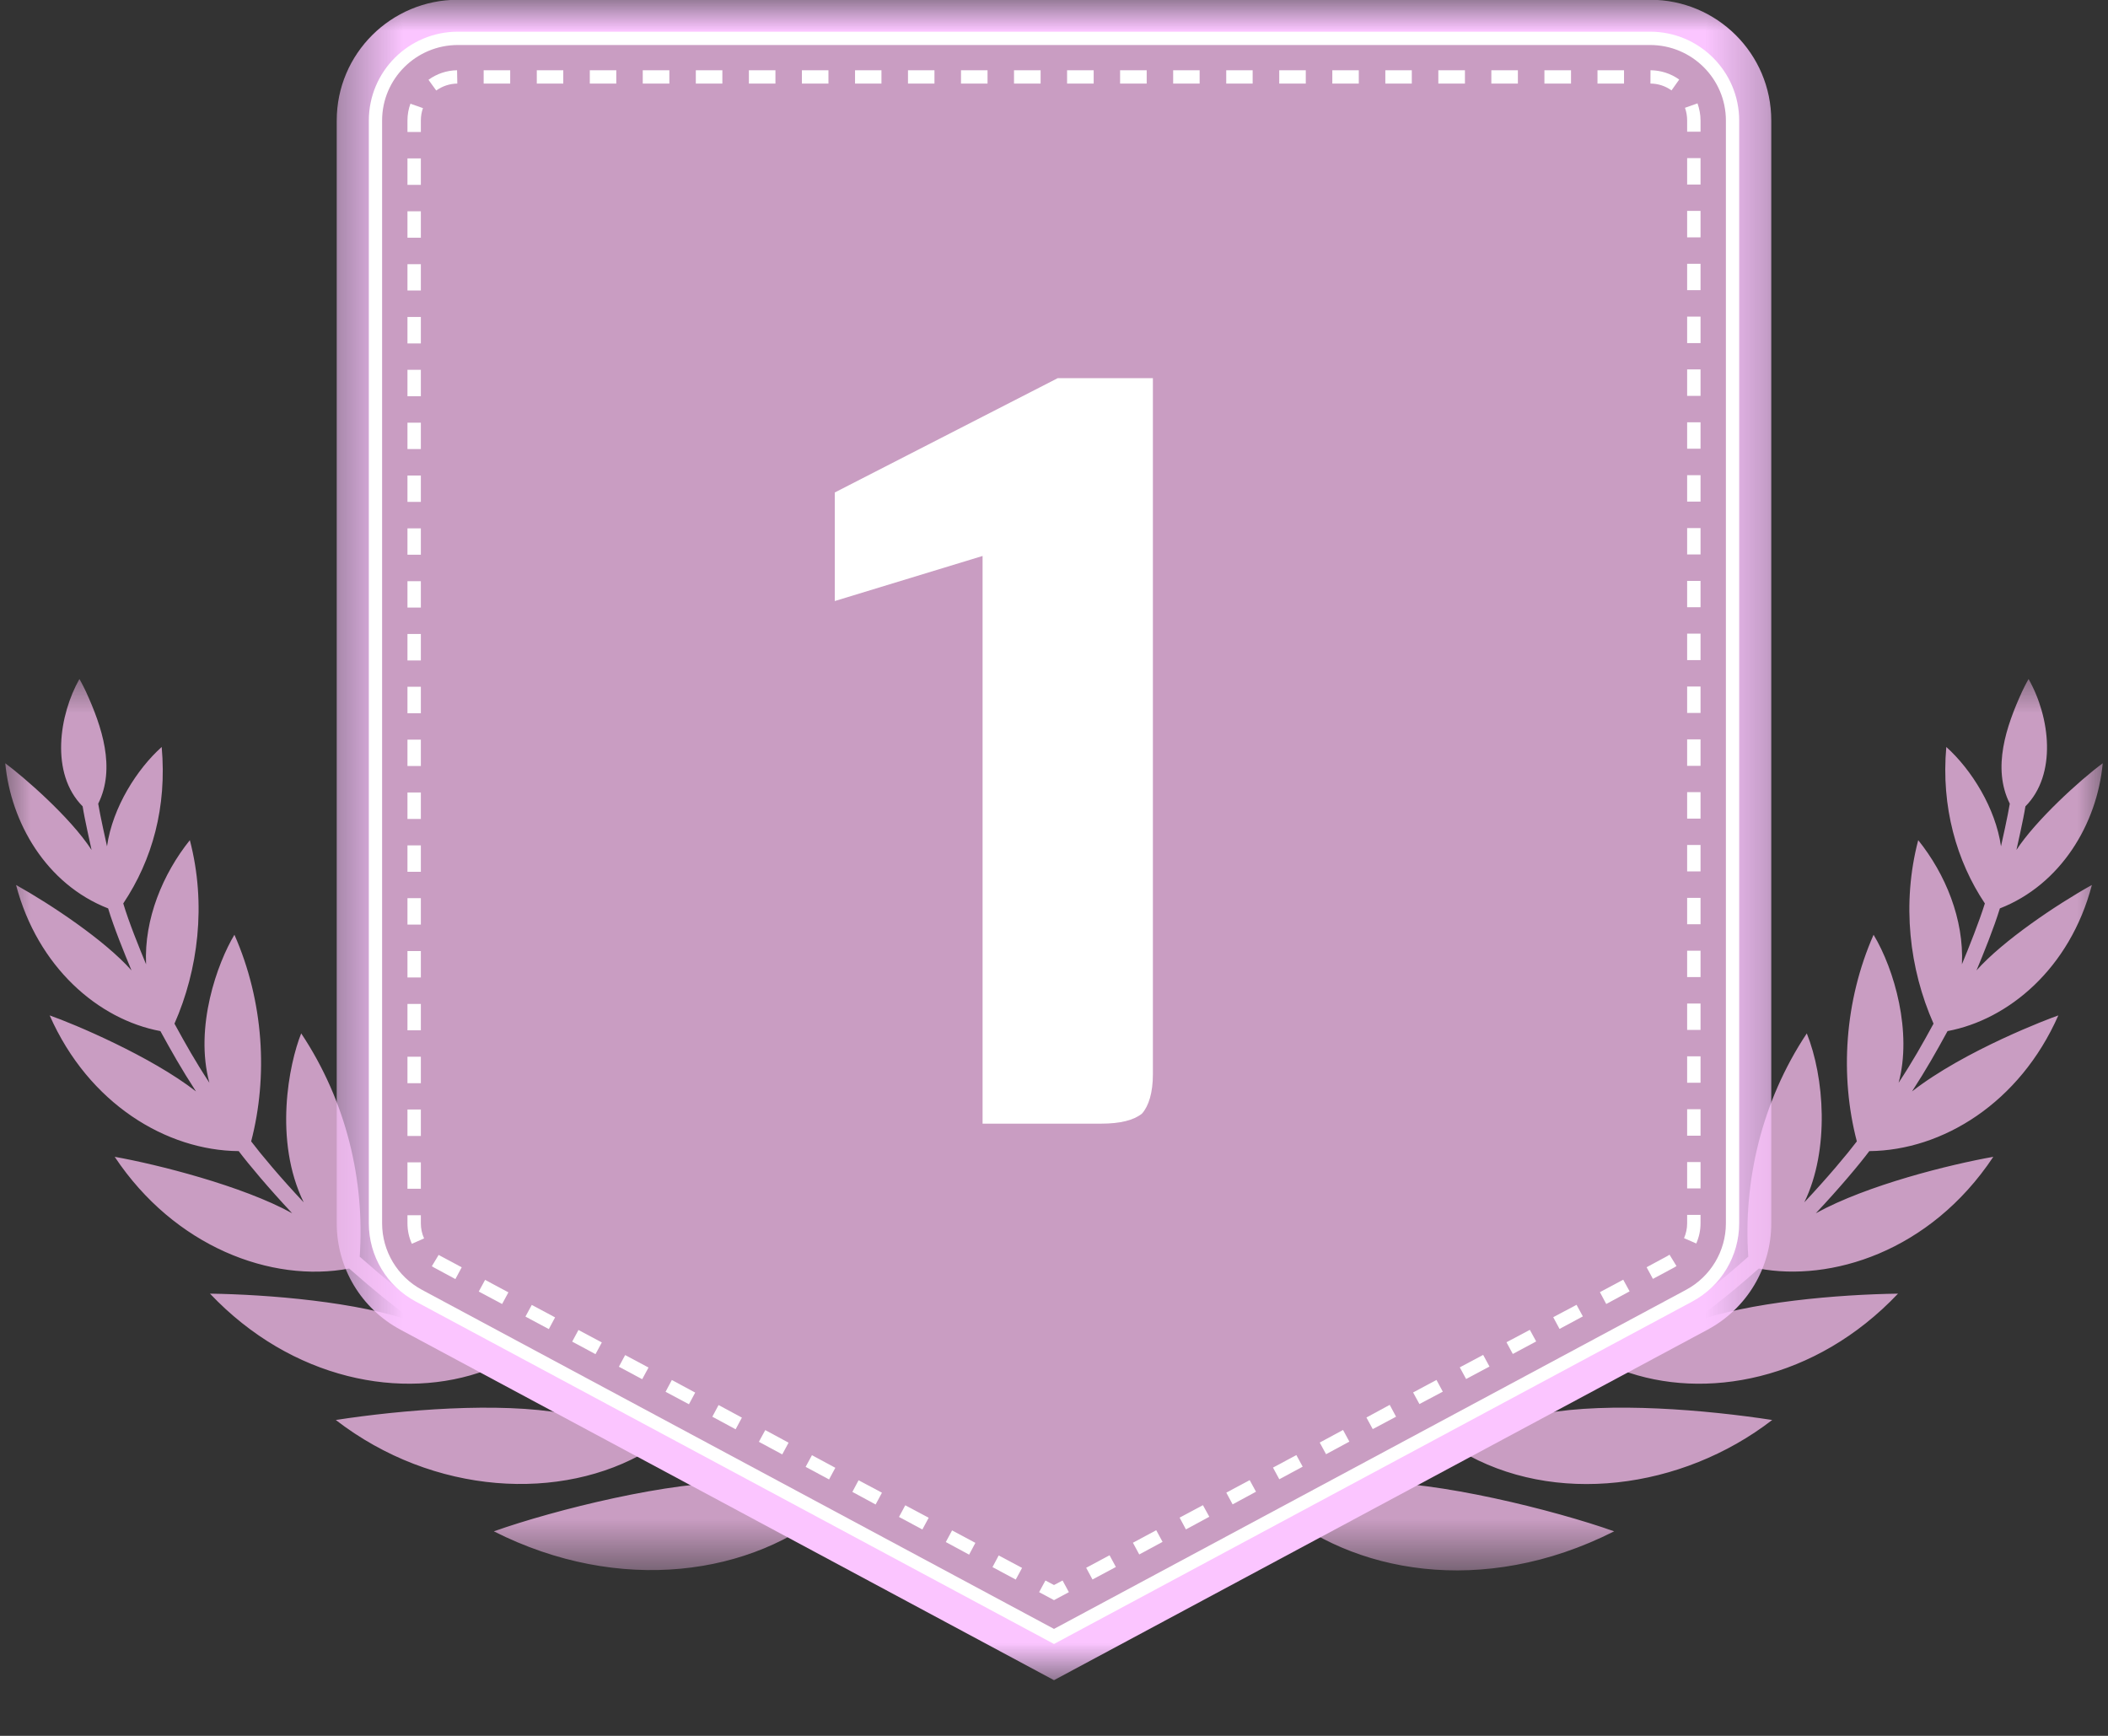 <svg width="34" height="28" viewBox="0 0 34 28" fill="none" xmlns="http://www.w3.org/2000/svg">
<rect x="0" y="0" width="34" height="28" fill="#333333" stroke="none"/>
<mask id="mask0_117_22" style="mask-type:luminance" maskUnits="userSpaceOnUse" x="0" y="10" width="34" height="16">
<path d="M0 10.772H34V25.36H0V10.772Z" fill="white"/>
</mask>
<g mask="url(#mask0_117_22)">
<path d="M32.256 14.653C33.241 14.268 33.825 13.287 33.915 12.312C33.548 12.582 32.835 13.232 32.523 13.71C32.53 13.678 32.636 13.214 32.668 13.007C33.178 12.494 33.069 11.571 32.719 10.953C32.719 10.953 32.674 11.029 32.614 11.156C32.358 11.716 32.128 12.388 32.416 12.964C32.384 13.159 32.291 13.576 32.274 13.651C32.186 13.038 31.801 12.416 31.392 12.049C31.306 13.014 31.558 13.891 32.014 14.573C31.923 14.864 31.761 15.273 31.644 15.554C31.678 14.827 31.379 14.1 30.939 13.552C30.671 14.575 30.795 15.627 31.186 16.512C31.006 16.842 30.849 17.122 30.623 17.465C30.842 16.653 30.559 15.644 30.219 15.078C29.748 16.146 29.673 17.356 29.949 18.411C29.792 18.618 29.477 18.995 29.102 19.394C29.516 18.542 29.423 17.37 29.142 16.669C28.402 17.782 28.116 19.077 28.198 20.271C27.939 20.497 27.795 20.633 27.146 21.125C27.748 20.304 27.918 19.077 27.729 18.15C26.706 19.231 26.139 20.635 26.022 21.884C25.644 22.12 25.205 22.359 24.781 22.574C25.709 21.714 26.012 20.278 25.985 19.457C25.733 19.654 25.506 19.828 25.24 20.101C24.357 20.997 23.734 22.151 23.458 23.165C22.974 23.359 22.504 23.518 22.005 23.668C23.042 22.997 23.737 21.69 23.896 20.546C22.31 21.346 21.103 22.767 20.508 24.043C18.169 24.523 15.924 24.541 13.492 24.043C12.848 22.666 11.606 21.303 10.104 20.546C10.26 21.674 10.948 22.991 11.995 23.668C11.496 23.518 11.025 23.359 10.542 23.165C10.182 21.843 9.35 20.497 8.015 19.457C7.985 20.347 8.322 21.744 9.219 22.574C8.713 22.317 8.289 22.078 7.978 21.884C7.862 20.645 7.302 19.239 6.271 18.15C6.118 18.909 6.173 20.195 6.854 21.125C6.429 20.804 6.262 20.674 5.802 20.271C5.887 19.044 5.587 17.764 4.858 16.669C4.661 17.161 4.411 18.393 4.898 19.394C4.525 18.998 4.207 18.617 4.051 18.411C4.324 17.365 4.256 16.154 3.781 15.078C3.507 15.533 3.134 16.564 3.377 17.465C3.148 17.117 2.994 16.841 2.814 16.512C3.194 15.651 3.333 14.588 3.062 13.552C2.629 14.092 2.322 14.822 2.356 15.554C2.247 15.29 2.079 14.878 1.988 14.573C2.457 13.87 2.694 13.02 2.608 12.049C2.214 12.401 1.816 13.02 1.726 13.651C1.72 13.62 1.614 13.154 1.584 12.964C1.869 12.391 1.645 11.722 1.386 11.156C1.326 11.029 1.281 10.953 1.281 10.953C0.956 11.526 0.804 12.475 1.333 13.007C1.364 13.209 1.46 13.63 1.477 13.71C1.128 13.174 0.372 12.524 0.085 12.312C0.173 13.258 0.738 14.26 1.744 14.653C1.837 14.961 2.007 15.38 2.121 15.653C1.688 15.166 0.825 14.591 0.259 14.275C0.606 15.598 1.585 16.445 2.587 16.632C2.764 16.955 2.923 17.238 3.161 17.605C2.437 17.041 1.197 16.517 0.801 16.379C1.431 17.806 2.686 18.558 3.85 18.568C4.01 18.78 4.332 19.165 4.712 19.57C3.911 19.128 2.533 18.781 1.85 18.66C2.816 20.111 4.376 20.698 5.632 20.462C6.096 20.869 6.27 21.003 6.7 21.331C5.788 20.997 4.312 20.88 3.387 20.867C4.704 22.257 6.494 22.605 7.843 22.101C8.158 22.297 8.59 22.54 9.104 22.802C8.044 22.609 6.475 22.742 5.416 22.905C6.992 24.122 9.059 24.23 10.448 23.401C10.939 23.599 11.413 23.758 11.923 23.912C10.835 23.884 8.953 24.351 7.965 24.701C9.994 25.727 12.143 25.42 13.442 24.292C15.979 24.812 18.24 24.767 20.558 24.292C21.797 25.369 23.909 25.775 26.035 24.701C25.068 24.358 23.167 23.884 22.077 23.912C22.534 23.774 23.03 23.613 23.552 23.401C25.058 24.3 27.128 24.028 28.584 22.905C27.522 22.742 25.962 22.608 24.896 22.802C25.312 22.59 25.769 22.341 26.157 22.101C27.494 22.601 29.287 22.268 30.613 20.867C29.66 20.88 28.206 21 27.3 21.331C27.948 20.837 28.094 20.701 28.368 20.462C29.517 20.678 31.124 20.203 32.15 18.66C31.455 18.783 30.114 19.114 29.288 19.57C29.671 19.162 29.993 18.778 30.15 18.568C31.332 18.557 32.577 17.789 33.199 16.379C33.064 16.425 31.694 16.939 30.839 17.605C31.069 17.251 31.233 16.96 31.412 16.632C32.391 16.449 33.387 15.624 33.74 14.275C33.175 14.589 32.308 15.171 31.879 15.653C31.992 15.383 32.161 14.964 32.256 14.653Z" fill="#C99DC2"/>
</g>
<mask id="mask1_117_22" style="mask-type:luminance" maskUnits="userSpaceOnUse" x="5" y="0" width="24" height="28">
<path d="M5.386 0H28.726V27.099H5.386V0Z" fill="white"/>
</mask>
<g mask="url(#mask1_117_22)">
<path d="M17 -0.004H7.385C6.306 -0.004 5.431 0.868 5.431 1.944V19.733C5.431 20.45 5.825 21.108 6.458 21.448L17 27.102L27.542 21.448C28.175 21.108 28.569 20.45 28.569 19.733V1.944C28.569 0.868 27.694 -0.004 26.615 -0.004H17Z" fill="#FBC5FF"/>
</g>
<path d="M6.755 20.9C6.324 20.669 6.056 20.221 6.056 19.733V1.944C6.056 1.213 6.652 0.619 7.385 0.619H26.615C27.348 0.619 27.944 1.213 27.944 1.944V19.733C27.944 20.221 27.676 20.669 27.245 20.9L17 26.396L6.755 20.9Z" fill="#C99DC2"/>
<path d="M7.385 0.726C6.711 0.726 6.163 1.272 6.163 1.944V19.733C6.163 20.181 6.41 20.593 6.805 20.805L17 26.275L27.195 20.805C27.59 20.593 27.837 20.181 27.837 19.733V1.944C27.837 1.272 27.289 0.726 26.615 0.726H7.385ZM17 26.518L6.705 20.994C6.238 20.743 5.949 20.26 5.949 19.733V1.944C5.949 1.154 6.592 0.511 7.385 0.511H26.615C27.408 0.511 28.051 1.154 28.051 1.944V19.733C28.051 20.26 27.762 20.743 27.295 20.994L17 26.518Z" fill="white"/>
<path d="M17 25.811L16.76 25.682L16.862 25.494L17 25.567L17.138 25.494L17.24 25.682L17 25.811Z" fill="white"/>
<path d="M8.229 1.348H7.801V1.133H8.229V1.348ZM9.085 1.348H8.658V1.133H9.085V1.348ZM9.94 1.348H9.513V1.133H9.94V1.348ZM10.796 1.348H10.367V1.133H10.796V1.348ZM11.651 1.348H11.223V1.133H11.651V1.348ZM12.507 1.348H12.079V1.133H12.507V1.348ZM13.362 1.348H12.934V1.133H13.362V1.348ZM14.217 1.348H13.791V1.133H14.217V1.348ZM15.072 1.348H14.645V1.133H15.072V1.348ZM15.928 1.348H15.5V1.133H15.928V1.348ZM16.784 1.348H16.355V1.133H16.784V1.348ZM17.64 1.348H17.211V1.133H17.64V1.348ZM18.495 1.348H18.066V1.133H18.495V1.348ZM19.349 1.348H18.922V1.133H19.349V1.348ZM20.204 1.348H19.778V1.133H20.204V1.348ZM21.061 1.348H20.633V1.133H21.061V1.348ZM21.916 1.348H21.489V1.133H21.916V1.348ZM22.771 1.348H22.344V1.133H22.771V1.348ZM23.628 1.348H23.199V1.133H23.628V1.348ZM24.482 1.348H24.054V1.133H24.482V1.348ZM25.339 1.348H24.91V1.133H25.339V1.348ZM26.194 1.348H25.766V1.133H26.194V1.348ZM26.96 1.458C26.86 1.387 26.742 1.348 26.62 1.348L26.621 1.133C26.788 1.135 26.948 1.186 27.084 1.283L26.96 1.458ZM7.036 1.46L6.911 1.287C7.047 1.189 7.205 1.136 7.372 1.133L7.376 1.348C7.253 1.35 7.137 1.388 7.036 1.46ZM27.428 2.124H27.212V1.944C27.212 1.873 27.201 1.805 27.177 1.739L27.379 1.667C27.41 1.755 27.428 1.849 27.428 1.944V2.124ZM6.788 2.129H6.572V1.944C6.572 1.85 6.588 1.759 6.62 1.673L6.822 1.744C6.799 1.808 6.788 1.875 6.788 1.944V2.129ZM27.428 2.977H27.212V2.55H27.428V2.977ZM6.788 2.982H6.572V2.555H6.788V2.982ZM27.428 3.829H27.212V3.402H27.428V3.829ZM6.788 3.834H6.572V3.408H6.788V3.834ZM27.428 4.68H27.212V4.255H27.428V4.68ZM6.788 4.686H6.572V4.261H6.788V4.686ZM27.428 5.534H27.212V5.107H27.428V5.534ZM6.788 5.54H6.572V5.113H6.788V5.54ZM27.428 6.386H27.212V5.959H27.428V6.386ZM6.788 6.391H6.572V5.965H6.788V6.391ZM27.428 7.238H27.212V6.812H27.428V7.238ZM6.788 7.243H6.572V6.818H6.788V7.243ZM27.428 8.091H27.212V7.665H27.428V8.091ZM6.788 8.096H6.572V7.67H6.788V8.096ZM27.428 8.943H27.212V8.518H27.428V8.943ZM6.788 8.948H6.572V8.523H6.788V8.948ZM27.428 9.795H27.212V9.37H27.428V9.795ZM6.788 9.8H6.572V9.375H6.788V9.8ZM27.428 10.648H27.212V10.221H27.428V10.648ZM6.788 10.653H6.572V10.226H6.788V10.653ZM27.428 11.5H27.212V11.074H27.428V11.5ZM6.788 11.505H6.572V11.078H6.788V11.505ZM27.428 12.353H27.212V11.926H27.428V12.353ZM6.788 12.356H6.572V11.931H6.788V12.356ZM27.428 13.205H27.212V12.778H27.428V13.205ZM6.788 13.21H6.572V12.783H6.788V13.21ZM27.428 14.056H27.212V13.63H27.428V14.056ZM6.788 14.062H6.572V13.636H6.788V14.062ZM27.428 14.908H27.212V14.483H27.428V14.908ZM6.788 14.914H6.572V14.488H6.788V14.914ZM27.428 15.761H27.212V15.335H27.428V15.761ZM6.788 15.767H6.572V15.341H6.788V15.767ZM27.428 16.613H27.212V16.188H27.428V16.613ZM6.788 16.619H6.572V16.194H6.788V16.619ZM27.428 17.465H27.212V17.039H27.428V17.465ZM6.788 17.472H6.572V17.045H6.788V17.472ZM27.428 18.319H27.212V17.892H27.428V18.319ZM6.788 18.324H6.572V17.897H6.788V18.324ZM27.428 19.17H27.212V18.744H27.428V19.17ZM6.788 19.175H6.572V18.749H6.788V19.175ZM27.359 20.058L27.162 19.972C27.195 19.896 27.212 19.815 27.212 19.733V19.597H27.428V19.733C27.428 19.846 27.404 19.955 27.359 20.058ZM6.643 20.063C6.596 19.959 6.572 19.848 6.572 19.733V19.602H6.788V19.733C6.788 19.817 6.805 19.899 6.84 19.976L6.643 20.063ZM26.66 20.629L26.558 20.441L26.897 20.258C26.909 20.252 26.919 20.245 26.928 20.239L27.04 20.422C27.027 20.43 27.014 20.438 27.001 20.446L26.66 20.629ZM7.345 20.632L7 20.446C6.989 20.439 6.976 20.433 6.965 20.425L7.075 20.242C7.085 20.247 7.093 20.252 7.103 20.258L7.447 20.442L7.345 20.632ZM25.907 21.034L25.805 20.843L26.181 20.642L26.284 20.83L25.907 21.034ZM8.099 21.034L7.722 20.833L7.824 20.645L8.2 20.846L8.099 21.034ZM25.154 21.436L25.052 21.247L25.428 21.047L25.53 21.234L25.154 21.436ZM8.852 21.439L8.475 21.237L8.577 21.049L8.953 21.25L8.852 21.439ZM24.4 21.84L24.298 21.651L24.675 21.451L24.777 21.638L24.4 21.84ZM9.605 21.843L9.229 21.641L9.33 21.453L9.707 21.654L9.605 21.843ZM23.647 22.244L23.545 22.056L23.922 21.855L24.024 22.043L23.647 22.244ZM10.358 22.247L9.982 22.046L10.083 21.858L10.46 22.059L10.358 22.247ZM22.894 22.648L22.792 22.461L23.169 22.259L23.271 22.448L22.894 22.648ZM11.112 22.651L10.735 22.45L10.836 22.26L11.213 22.463L11.112 22.651ZM22.141 23.052L22.039 22.865L22.415 22.661L22.517 22.852L22.141 23.052ZM11.865 23.055L11.489 22.852L11.59 22.664L11.966 22.867L11.865 23.055ZM21.388 23.457L21.286 23.269L21.662 23.066L21.764 23.254L21.388 23.457ZM12.617 23.46L12.24 23.257L12.343 23.068L12.719 23.271L12.617 23.46ZM20.634 23.861L20.532 23.673L20.909 23.471L21.011 23.658L20.634 23.861ZM13.372 23.864L12.994 23.661L13.096 23.473L13.473 23.676L13.372 23.864ZM19.881 24.266L19.779 24.077L20.156 23.875L20.258 24.062L19.881 24.266ZM14.123 24.268L13.748 24.065L13.848 23.877L14.225 24.078L14.123 24.268ZM19.128 24.67L19.026 24.48L19.402 24.279L19.505 24.466L19.128 24.67ZM14.877 24.671L14.5 24.469L14.601 24.281L14.979 24.482L14.877 24.671ZM18.375 25.074L18.273 24.885L18.649 24.683L18.751 24.871L18.375 25.074ZM15.631 25.077L15.255 24.874L15.356 24.686L15.732 24.887L15.631 25.077ZM17.621 25.478L17.519 25.289L17.896 25.087L17.998 25.276L17.621 25.478ZM16.383 25.479L16.008 25.278L16.108 25.09L16.485 25.291L16.383 25.479Z" fill="white"/>
<path d="M15.848 18.125V8.968L13.464 9.695V7.944L17.06 6.1H18.595V17.33C18.595 17.626 18.527 17.842 18.419 17.963C18.285 18.07 18.07 18.125 17.76 18.125H15.848Z" fill="white"/>
</svg>
